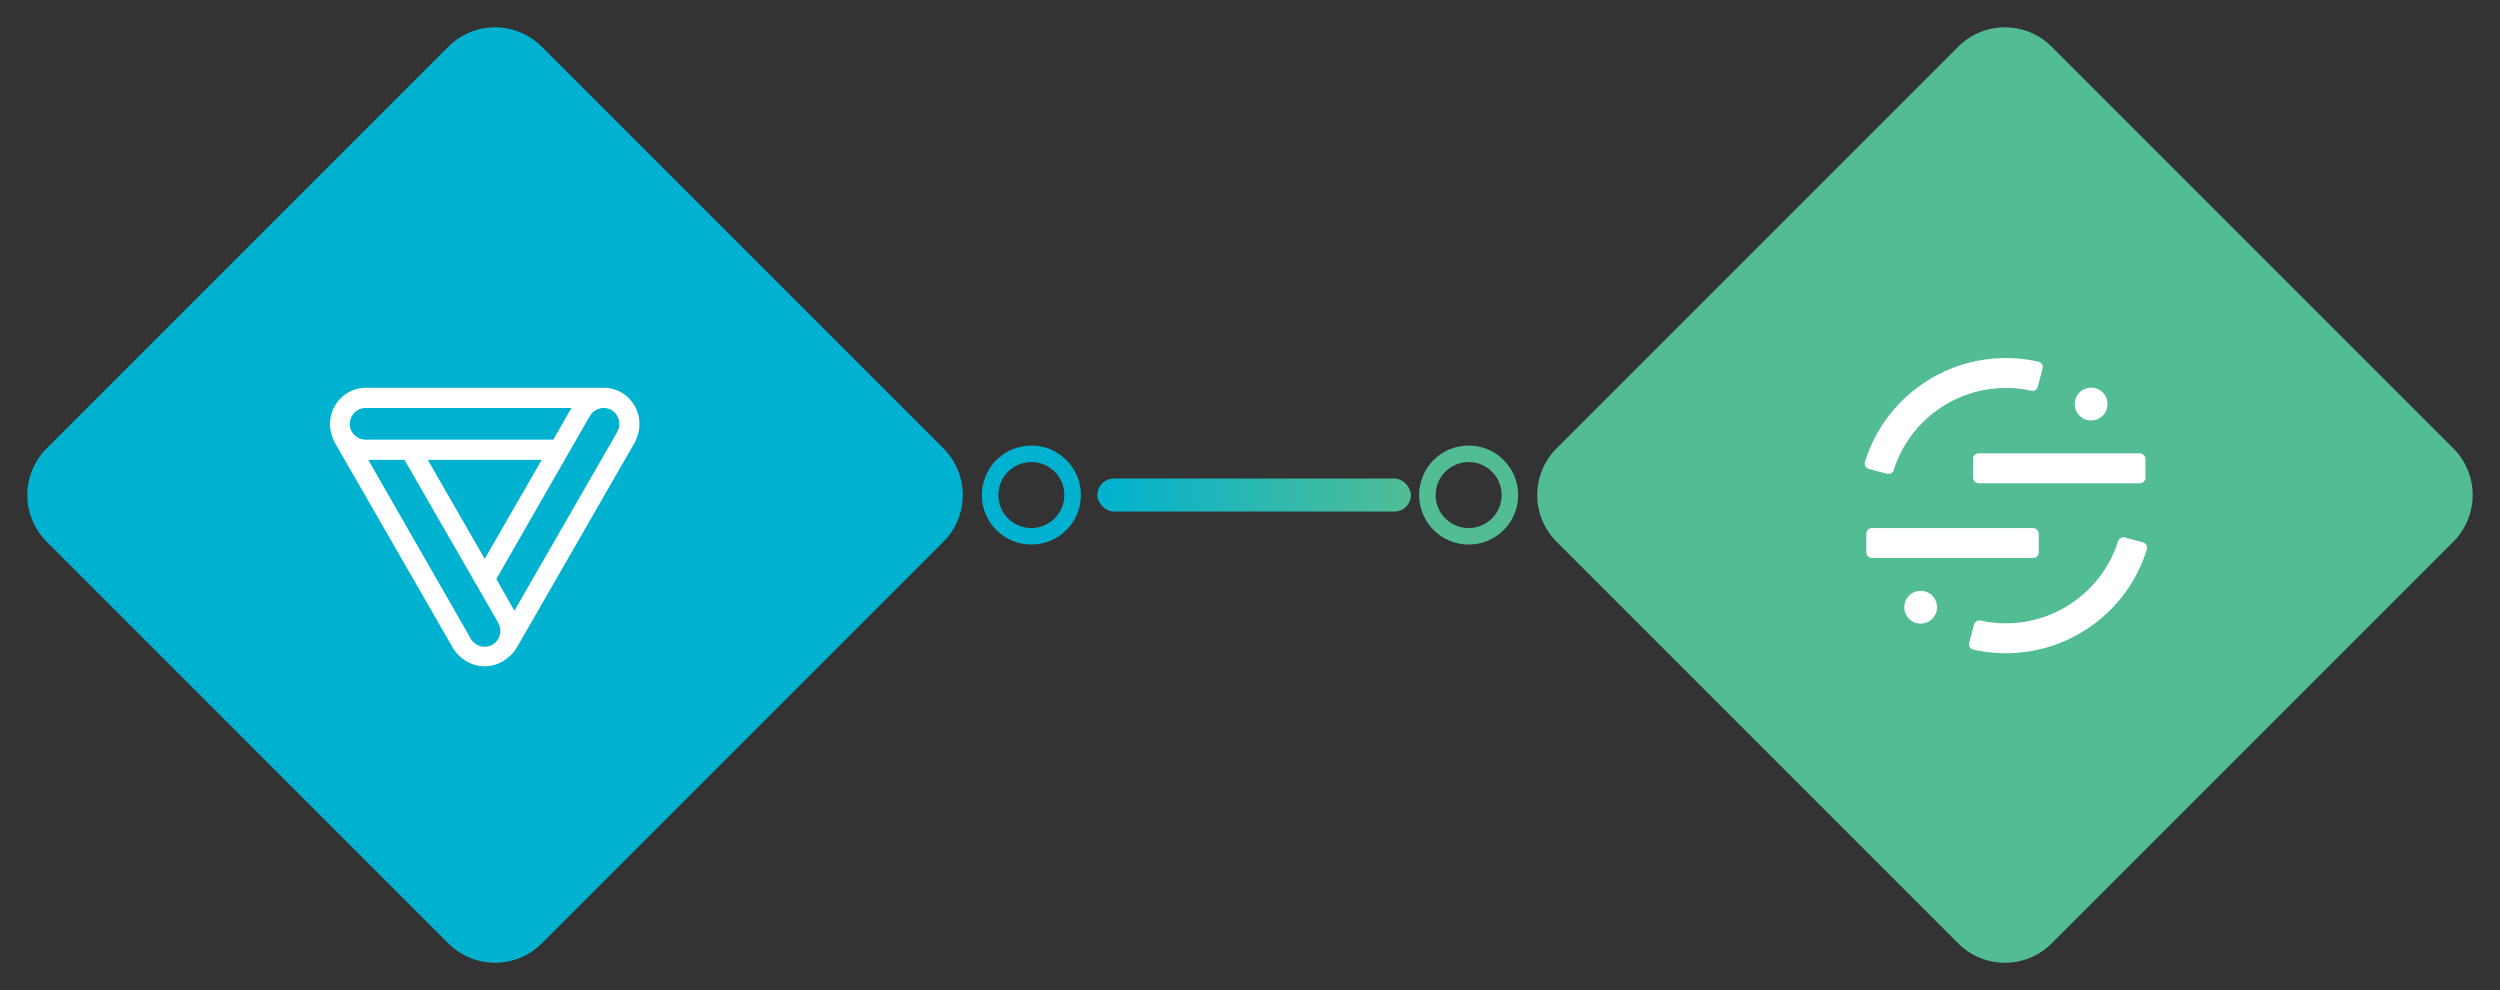 <svg xmlns="http://www.w3.org/2000/svg" xmlns:xlink="http://www.w3.org/1999/xlink" width="303" height="120" viewBox="0 0 303 120"><rect x="0" y="0" width="303" height="120" fill="#333333" stroke="none"/><defs><linearGradient id="b" x1="100%" x2="0%" y1="50%" y2="50%"><stop offset="0%" stop-color="#52BD94"/><stop offset="100%" stop-color="#01B2D0"/></linearGradient><path id="a" d="M33.05.002A4.44 4.44 0 0032.91 0H4.387A4.375 4.375 0 000 4.407c0 .55.105 1.078.296 1.564.09.274.207.543.354.803l14.18 24.65c.203.353.447.667.721.94a4.397 4.397 0 003.22 1.386c1.067 0 2.05-.4 2.806-1.058a4.42 4.42 0 001.094-1.268L36.85 6.774c.144-.255.26-.518.348-.786a4.28 4.28 0 00.302-1.58C37.5 1.954 35.554 0 33.193 0c-.048 0-.095 0-.143.002zM20.152 23.18L31.365 3.632c.04-.055.067-.097.081-.122a1.943 1.943 0 011.747-1.061c1.015 0 1.87.859 1.87 1.958 0 .376-.124.745-.326 1.062a.11.11 0 00-.04.081L22.346 27.016l-2.194-3.836zM4.55 2.45h24.702L27.06 6.285H4.307c-1.055 0-1.91-.86-1.91-1.878 0-1.1.855-1.958 1.91-1.958h.243zm7.296 6.284h13.808L18.75 20.736 11.846 8.733zm5.137 21.548c.002-.029-.011-.051-.041-.081L4.632 8.733H9.02l11.254 19.548a.546.546 0 00.08.164c.173.287.285.65.285 1.06 0 1.02-.854 1.878-1.869 1.878a1.983 1.983 0 01-1.787-1.102z"/></defs><g fill="none" fill-rule="evenodd"><path fill="#01B2D0" d="M65.657 5.657l48.686 48.686a8 8 0 010 11.314l-48.686 48.686a8 8 0 01-11.314 0L5.657 65.657a8 8 0 010-11.314L54.343 5.657a8 8 0 0111.314 0z"/><use fill="#FFF" transform="translate(40 47)" xlink:href="#a"/><path fill="#52BD94" d="M248.657 5.657l48.686 48.686a8 8 0 010 11.314l-48.686 48.686a8 8 0 01-11.314 0l-48.686-48.686a8 8 0 010-11.314l48.686-48.686a8 8 0 0111.314 0z"/><g fill="#FFF" transform="translate(226 43)"><rect width="20.9" height="3.626" x="13.127" y="11.942" fill-rule="nonzero" rx=".674"/><rect width="20.9" height="3.626" x=".195" y="21.002" fill-rule="nonzero" rx=".674"/><path d="M2.705 14.423a.68.68 0 00.82-.461c2.239-7.029 9.466-11.191 16.668-9.6a.668.668 0 00.783-.487l.59-2.202a.678.678 0 00-.513-.835C11.947-1.215 2.793 4.078.03 12.994a.671.671 0 00.474.84l2.202.59zm28.82 7.723a.68.68 0 00-.821.462c-2.238 7.028-9.465 11.19-16.667 9.6a.669.669 0 00-.783.486l-.59 2.202a.678.678 0 00.513.835c9.106 2.053 18.26-3.24 21.024-12.156a.671.671 0 00-.474-.84l-2.202-.59z"/><circle cx="27.445" cy="5.973" r="1.988" fill-rule="nonzero"/><circle cx="6.784" cy="30.596" r="1.988" fill-rule="nonzero"/></g><g transform="translate(120 55)"><circle cx="58" cy="5" r="5" stroke="#52BD94" stroke-width="2"/><circle cx="5" cy="5" r="5" stroke="#01B2D0" stroke-width="2"/><rect width="38" height="4" x="13" y="3" fill="url(#b)" rx="2"/></g></g></svg>